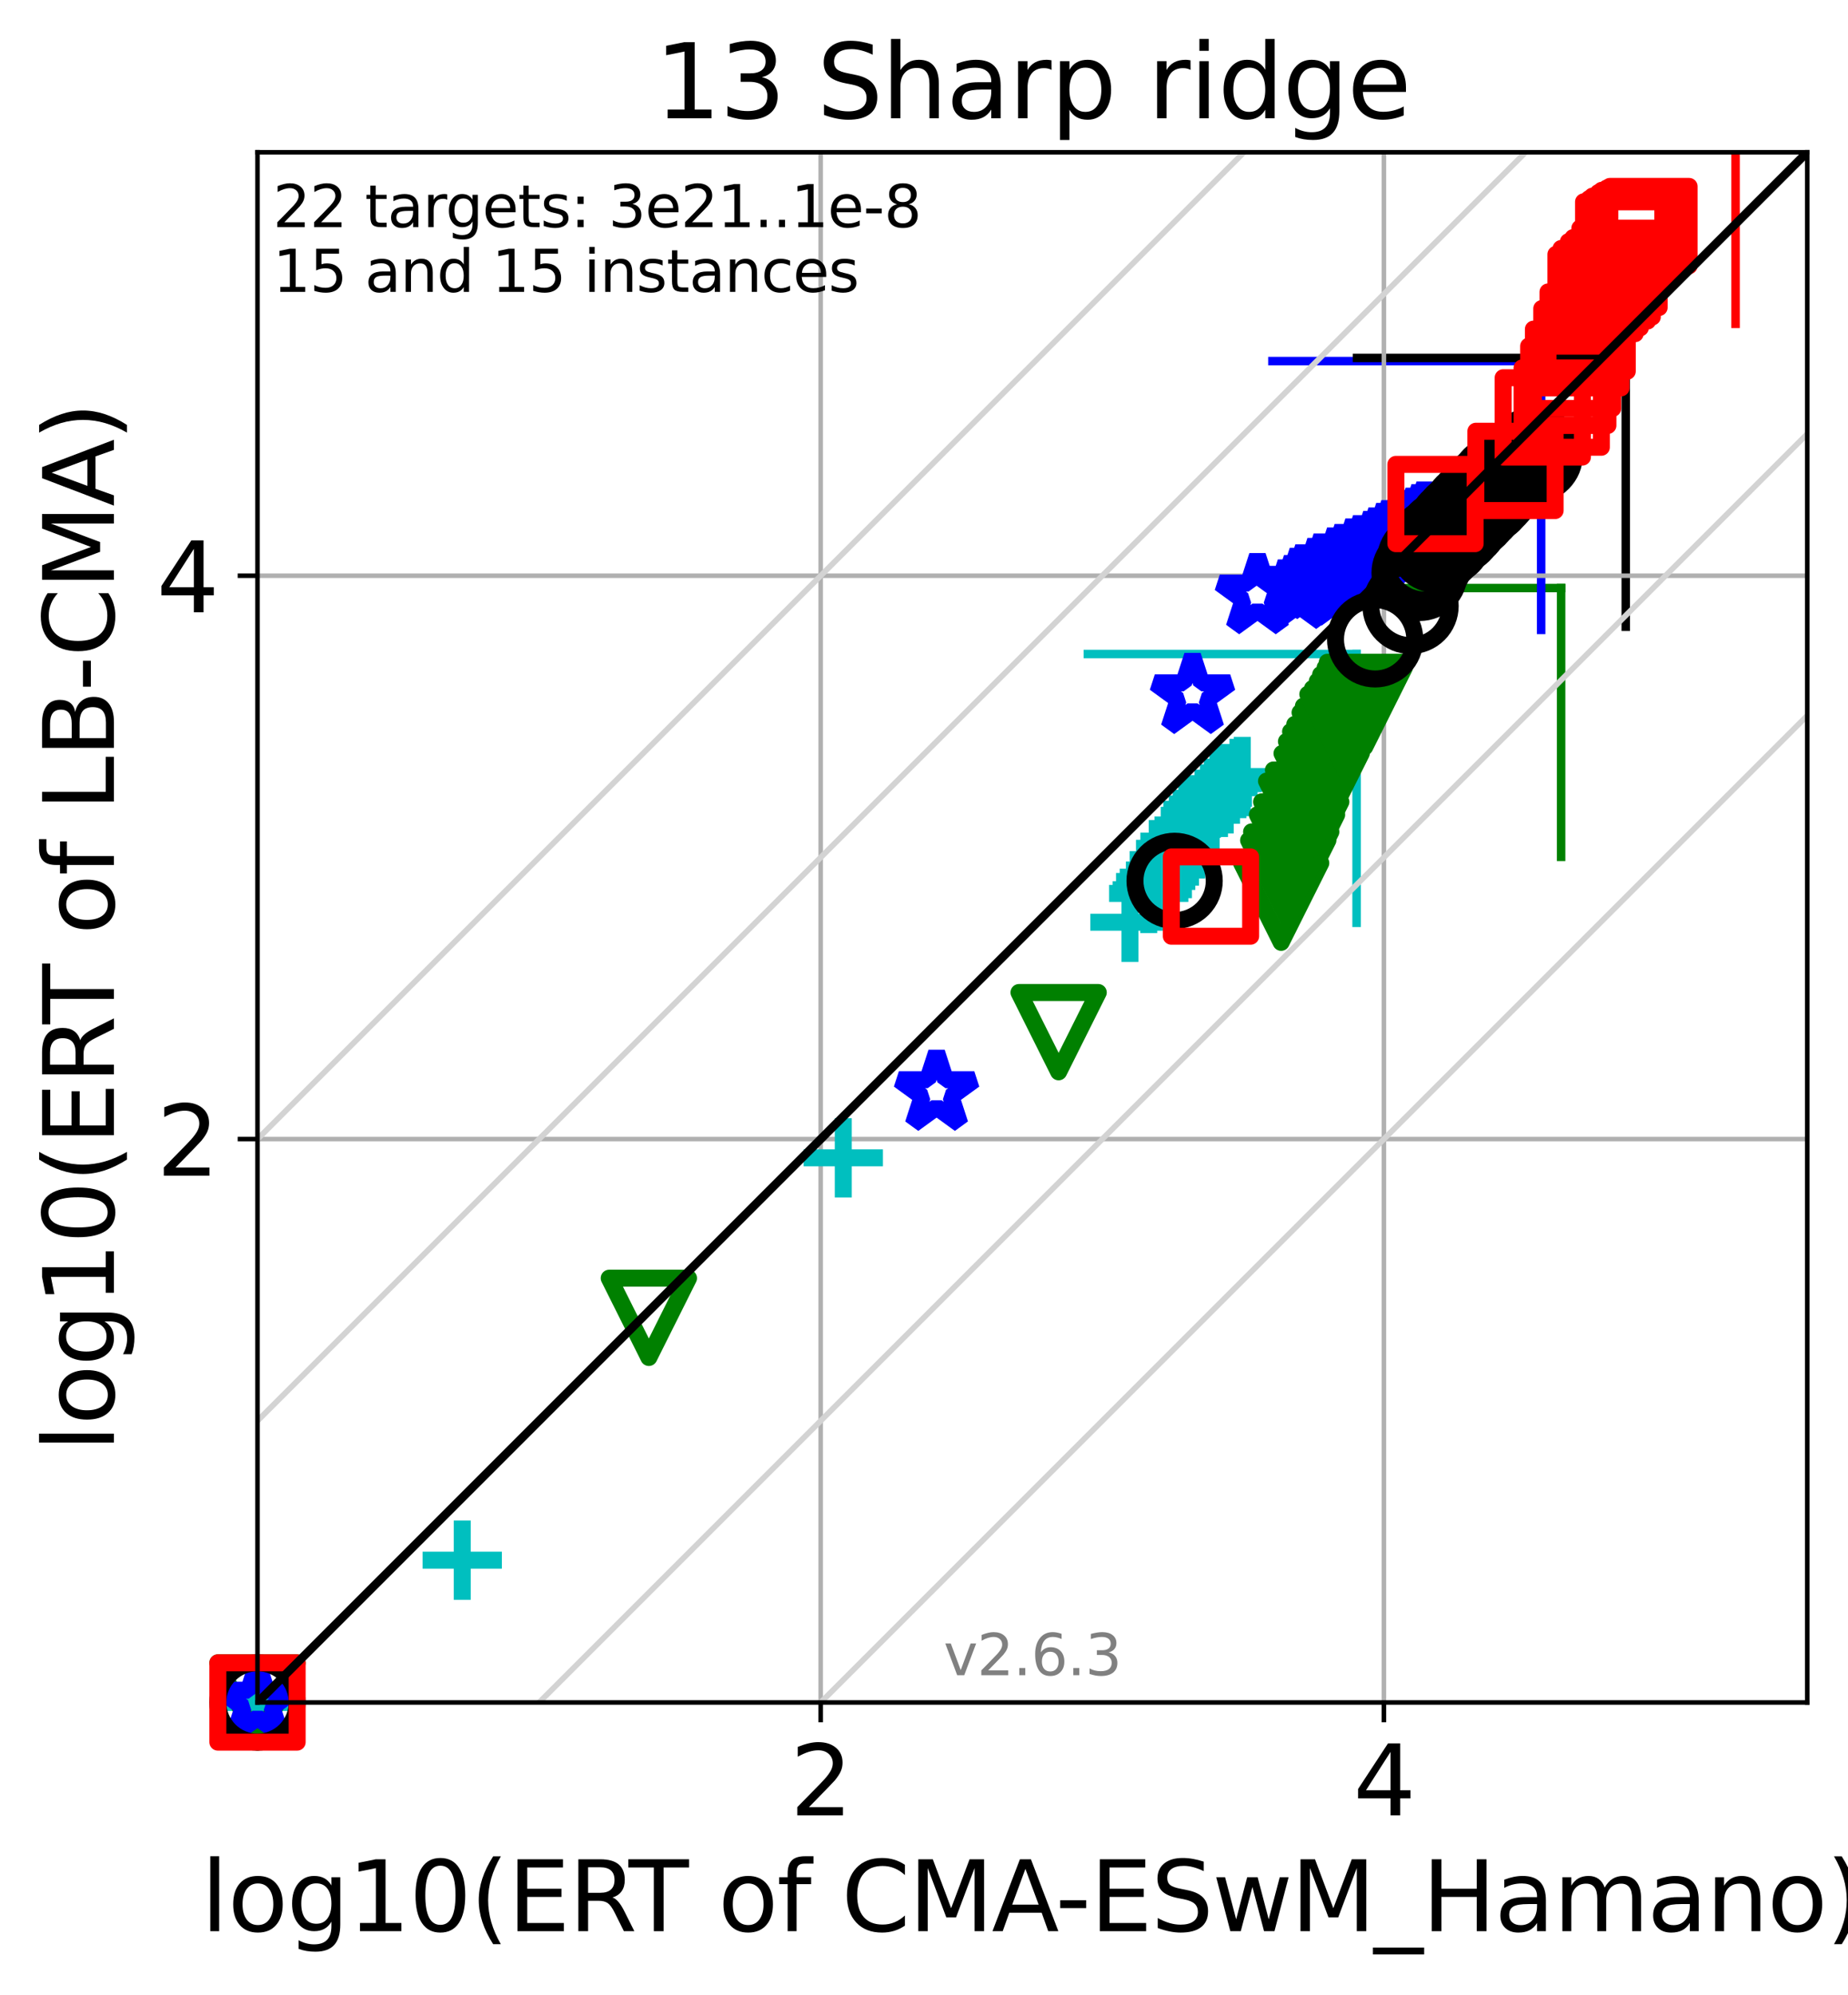 <?xml version="1.0" encoding="utf-8" standalone="no"?>
<!DOCTYPE svg PUBLIC "-//W3C//DTD SVG 1.1//EN"
  "http://www.w3.org/Graphics/SVG/1.1/DTD/svg11.dtd">
<svg xmlns:xlink="http://www.w3.org/1999/xlink" width="326.309pt" height="352.096pt" viewBox="0 0 326.309 352.096" xmlns="http://www.w3.org/2000/svg" version="1.1">
 <defs>
  <style type="text/css">*{stroke-linejoin: round; stroke-linecap: butt}</style>
 </defs>
 <g id="figure_1">
  <g id="patch_1">
   <path d="M 0 352.096 
L 326.309 352.096 
L 326.309 0 
L 0 0 
z
" style="fill: #ffffff"/>
  </g>
  <g id="axes_1">
   <g id="patch_2">
    <path d="M 45.469 300.517 
L 319.109 300.517 
L 319.109 26.877 
L 45.469 26.877 
z
" style="fill: #ffffff"/>
   </g>
   <g id="line2d_1">
    <path d="M 239.539 162.896 
L 239.539 115.448 
" clip-path="url(#pb378022846)" style="fill: none; stroke: #00bfbf; stroke-width: 1.5; stroke-linecap: square"/>
   </g>
   <g id="line2d_2">
    <path d="M 192.09 115.448 
L 239.539 115.448 
" clip-path="url(#pb378022846)" style="fill: none; stroke: #00bfbf; stroke-width: 1.5; stroke-linecap: square"/>
   </g>
   <g id="line2d_3">
    <path d="M 275.652 151.251 
L 275.652 103.803 
" clip-path="url(#pb378022846)" style="fill: none; stroke: #008000; stroke-width: 1.5; stroke-linecap: square"/>
   </g>
   <g id="line2d_4">
    <path d="M 228.204 103.803 
L 275.652 103.803 
" clip-path="url(#pb378022846)" style="fill: none; stroke: #008000; stroke-width: 1.5; stroke-linecap: square"/>
   </g>
   <g id="line2d_5">
    <path d="M 272.126 111.186 
L 272.126 63.738 
" clip-path="url(#pb378022846)" style="fill: none; stroke: #0000ff; stroke-width: 1.5; stroke-linecap: square"/>
   </g>
   <g id="line2d_6">
    <path d="M 224.678 63.738 
L 272.126 63.738 
" clip-path="url(#pb378022846)" style="fill: none; stroke: #0000ff; stroke-width: 1.5; stroke-linecap: square"/>
   </g>
   <g id="line2d_7">
    <path d="M 287.067 110.63 
L 287.067 63.182 
" clip-path="url(#pb378022846)" style="fill: none; stroke: #000000; stroke-width: 1.5; stroke-linecap: square"/>
   </g>
   <g id="line2d_8">
    <path d="M 239.619 63.182 
L 287.067 63.182 
" clip-path="url(#pb378022846)" style="fill: none; stroke: #000000; stroke-width: 1.5; stroke-linecap: square"/>
   </g>
   <g id="line2d_9">
    <path d="M 306.455 57.157 
L 306.455 9.709 
" clip-path="url(#pb378022846)" style="fill: none; stroke: #ff0000; stroke-width: 1.5; stroke-linecap: square"/>
   </g>
   <g id="line2d_10">
    <path d="M 259.007 9.709 
L 306.455 9.709 
" clip-path="url(#pb378022846)" style="fill: none; stroke: #ff0000; stroke-width: 1.5; stroke-linecap: square"/>
   </g>
   <g id="matplotlib.axis_1">
    <g id="xtick_1">
     <g id="line2d_11">
      <path d="M 144.916 300.517 
L 144.916 26.877 
" clip-path="url(#pb378022846)" style="fill: none; stroke: #b0b0b0; stroke-width: 0.8; stroke-linecap: square"/>
     </g>
     <g id="line2d_12">
      <defs>
       <path id="mfd3e21d350" d="M 0 0 
L 0 3.5 
" style="stroke: #000000; stroke-width: 0.8"/>
      </defs>
      <g>
       <use xlink:href="#mfd3e21d350" x="144.916" y="300.517" style="stroke: #000000; stroke-width: 0.8"/>
      </g>
     </g>
     <g id="text_1">
      <!-- 2 -->
      <g transform="translate(139.508 320.435) scale(0.17 -0.17)">
       <defs>
        <path id="DejaVuSans-32" d="M 1228 531 
L 3431 531 
L 3431 0 
L 469 0 
L 469 531 
Q 828 903 1448 1529 
Q 2069 2156 2228 2338 
Q 2531 2678 2651 2914 
Q 2772 3150 2772 3378 
Q 2772 3750 2511 3984 
Q 2250 4219 1831 4219 
Q 1534 4219 1204 4116 
Q 875 4013 500 3803 
L 500 4441 
Q 881 4594 1212 4672 
Q 1544 4750 1819 4750 
Q 2544 4750 2975 4387 
Q 3406 4025 3406 3419 
Q 3406 3131 3298 2873 
Q 3191 2616 2906 2266 
Q 2828 2175 2409 1742 
Q 1991 1309 1228 531 
z
" transform="scale(0.016)"/>
       </defs>
       <use xlink:href="#DejaVuSans-32"/>
      </g>
     </g>
    </g>
    <g id="xtick_2">
     <g id="line2d_13">
      <path d="M 244.363 300.517 
L 244.363 26.877 
" clip-path="url(#pb378022846)" style="fill: none; stroke: #b0b0b0; stroke-width: 0.8; stroke-linecap: square"/>
     </g>
     <g id="line2d_14">
      <g>
       <use xlink:href="#mfd3e21d350" x="244.363" y="300.517" style="stroke: #000000; stroke-width: 0.8"/>
      </g>
     </g>
     <g id="text_2">
      <!-- 4 -->
      <g transform="translate(238.954 320.435) scale(0.17 -0.17)">
       <defs>
        <path id="DejaVuSans-34" d="M 2419 4116 
L 825 1625 
L 2419 1625 
L 2419 4116 
z
M 2253 4666 
L 3047 4666 
L 3047 1625 
L 3713 1625 
L 3713 1100 
L 3047 1100 
L 3047 0 
L 2419 0 
L 2419 1100 
L 313 1100 
L 313 1709 
L 2253 4666 
z
" transform="scale(0.016)"/>
       </defs>
       <use xlink:href="#DejaVuSans-34"/>
      </g>
     </g>
    </g>
    <g id="text_3">
     <!-- log10(ERT of CMA-ESwM_Hamano) -->
     <g transform="translate(35.494 340.887) scale(0.17 -0.17)">
      <defs>
       <path id="DejaVuSans-6c" d="M 603 4863 
L 1178 4863 
L 1178 0 
L 603 0 
L 603 4863 
z
" transform="scale(0.016)"/>
       <path id="DejaVuSans-6f" d="M 1959 3097 
Q 1497 3097 1228 2736 
Q 959 2375 959 1747 
Q 959 1119 1226 758 
Q 1494 397 1959 397 
Q 2419 397 2687 759 
Q 2956 1122 2956 1747 
Q 2956 2369 2687 2733 
Q 2419 3097 1959 3097 
z
M 1959 3584 
Q 2709 3584 3137 3096 
Q 3566 2609 3566 1747 
Q 3566 888 3137 398 
Q 2709 -91 1959 -91 
Q 1206 -91 779 398 
Q 353 888 353 1747 
Q 353 2609 779 3096 
Q 1206 3584 1959 3584 
z
" transform="scale(0.016)"/>
       <path id="DejaVuSans-67" d="M 2906 1791 
Q 2906 2416 2648 2759 
Q 2391 3103 1925 3103 
Q 1463 3103 1205 2759 
Q 947 2416 947 1791 
Q 947 1169 1205 825 
Q 1463 481 1925 481 
Q 2391 481 2648 825 
Q 2906 1169 2906 1791 
z
M 3481 434 
Q 3481 -459 3084 -895 
Q 2688 -1331 1869 -1331 
Q 1566 -1331 1297 -1286 
Q 1028 -1241 775 -1147 
L 775 -588 
Q 1028 -725 1275 -790 
Q 1522 -856 1778 -856 
Q 2344 -856 2625 -561 
Q 2906 -266 2906 331 
L 2906 616 
Q 2728 306 2450 153 
Q 2172 0 1784 0 
Q 1141 0 747 490 
Q 353 981 353 1791 
Q 353 2603 747 3093 
Q 1141 3584 1784 3584 
Q 2172 3584 2450 3431 
Q 2728 3278 2906 2969 
L 2906 3500 
L 3481 3500 
L 3481 434 
z
" transform="scale(0.016)"/>
       <path id="DejaVuSans-31" d="M 794 531 
L 1825 531 
L 1825 4091 
L 703 3866 
L 703 4441 
L 1819 4666 
L 2450 4666 
L 2450 531 
L 3481 531 
L 3481 0 
L 794 0 
L 794 531 
z
" transform="scale(0.016)"/>
       <path id="DejaVuSans-30" d="M 2034 4250 
Q 1547 4250 1301 3770 
Q 1056 3291 1056 2328 
Q 1056 1369 1301 889 
Q 1547 409 2034 409 
Q 2525 409 2770 889 
Q 3016 1369 3016 2328 
Q 3016 3291 2770 3770 
Q 2525 4250 2034 4250 
z
M 2034 4750 
Q 2819 4750 3233 4129 
Q 3647 3509 3647 2328 
Q 3647 1150 3233 529 
Q 2819 -91 2034 -91 
Q 1250 -91 836 529 
Q 422 1150 422 2328 
Q 422 3509 836 4129 
Q 1250 4750 2034 4750 
z
" transform="scale(0.016)"/>
       <path id="DejaVuSans-28" d="M 1984 4856 
Q 1566 4138 1362 3434 
Q 1159 2731 1159 2009 
Q 1159 1288 1364 580 
Q 1569 -128 1984 -844 
L 1484 -844 
Q 1016 -109 783 600 
Q 550 1309 550 2009 
Q 550 2706 781 3412 
Q 1013 4119 1484 4856 
L 1984 4856 
z
" transform="scale(0.016)"/>
       <path id="DejaVuSans-45" d="M 628 4666 
L 3578 4666 
L 3578 4134 
L 1259 4134 
L 1259 2753 
L 3481 2753 
L 3481 2222 
L 1259 2222 
L 1259 531 
L 3634 531 
L 3634 0 
L 628 0 
L 628 4666 
z
" transform="scale(0.016)"/>
       <path id="DejaVuSans-52" d="M 2841 2188 
Q 3044 2119 3236 1894 
Q 3428 1669 3622 1275 
L 4263 0 
L 3584 0 
L 2988 1197 
Q 2756 1666 2539 1819 
Q 2322 1972 1947 1972 
L 1259 1972 
L 1259 0 
L 628 0 
L 628 4666 
L 2053 4666 
Q 2853 4666 3247 4331 
Q 3641 3997 3641 3322 
Q 3641 2881 3436 2590 
Q 3231 2300 2841 2188 
z
M 1259 4147 
L 1259 2491 
L 2053 2491 
Q 2509 2491 2742 2702 
Q 2975 2913 2975 3322 
Q 2975 3731 2742 3939 
Q 2509 4147 2053 4147 
L 1259 4147 
z
" transform="scale(0.016)"/>
       <path id="DejaVuSans-54" d="M -19 4666 
L 3928 4666 
L 3928 4134 
L 2272 4134 
L 2272 0 
L 1638 0 
L 1638 4134 
L -19 4134 
L -19 4666 
z
" transform="scale(0.016)"/>
       <path id="DejaVuSans-20" transform="scale(0.016)"/>
       <path id="DejaVuSans-66" d="M 2375 4863 
L 2375 4384 
L 1825 4384 
Q 1516 4384 1395 4259 
Q 1275 4134 1275 3809 
L 1275 3500 
L 2222 3500 
L 2222 3053 
L 1275 3053 
L 1275 0 
L 697 0 
L 697 3053 
L 147 3053 
L 147 3500 
L 697 3500 
L 697 3744 
Q 697 4328 969 4595 
Q 1241 4863 1831 4863 
L 2375 4863 
z
" transform="scale(0.016)"/>
       <path id="DejaVuSans-43" d="M 4122 4306 
L 4122 3641 
Q 3803 3938 3442 4084 
Q 3081 4231 2675 4231 
Q 1875 4231 1450 3742 
Q 1025 3253 1025 2328 
Q 1025 1406 1450 917 
Q 1875 428 2675 428 
Q 3081 428 3442 575 
Q 3803 722 4122 1019 
L 4122 359 
Q 3791 134 3420 21 
Q 3050 -91 2638 -91 
Q 1578 -91 968 557 
Q 359 1206 359 2328 
Q 359 3453 968 4101 
Q 1578 4750 2638 4750 
Q 3056 4750 3426 4639 
Q 3797 4528 4122 4306 
z
" transform="scale(0.016)"/>
       <path id="DejaVuSans-4d" d="M 628 4666 
L 1569 4666 
L 2759 1491 
L 3956 4666 
L 4897 4666 
L 4897 0 
L 4281 0 
L 4281 4097 
L 3078 897 
L 2444 897 
L 1241 4097 
L 1241 0 
L 628 0 
L 628 4666 
z
" transform="scale(0.016)"/>
       <path id="DejaVuSans-41" d="M 2188 4044 
L 1331 1722 
L 3047 1722 
L 2188 4044 
z
M 1831 4666 
L 2547 4666 
L 4325 0 
L 3669 0 
L 3244 1197 
L 1141 1197 
L 716 0 
L 50 0 
L 1831 4666 
z
" transform="scale(0.016)"/>
       <path id="DejaVuSans-2d" d="M 313 2009 
L 1997 2009 
L 1997 1497 
L 313 1497 
L 313 2009 
z
" transform="scale(0.016)"/>
       <path id="DejaVuSans-53" d="M 3425 4513 
L 3425 3897 
Q 3066 4069 2747 4153 
Q 2428 4238 2131 4238 
Q 1616 4238 1336 4038 
Q 1056 3838 1056 3469 
Q 1056 3159 1242 3001 
Q 1428 2844 1947 2747 
L 2328 2669 
Q 3034 2534 3370 2195 
Q 3706 1856 3706 1288 
Q 3706 609 3251 259 
Q 2797 -91 1919 -91 
Q 1588 -91 1214 -16 
Q 841 59 441 206 
L 441 856 
Q 825 641 1194 531 
Q 1563 422 1919 422 
Q 2459 422 2753 634 
Q 3047 847 3047 1241 
Q 3047 1584 2836 1778 
Q 2625 1972 2144 2069 
L 1759 2144 
Q 1053 2284 737 2584 
Q 422 2884 422 3419 
Q 422 4038 858 4394 
Q 1294 4750 2059 4750 
Q 2388 4750 2728 4690 
Q 3069 4631 3425 4513 
z
" transform="scale(0.016)"/>
       <path id="DejaVuSans-77" d="M 269 3500 
L 844 3500 
L 1563 769 
L 2278 3500 
L 2956 3500 
L 3675 769 
L 4391 3500 
L 4966 3500 
L 4050 0 
L 3372 0 
L 2619 2869 
L 1863 0 
L 1184 0 
L 269 3500 
z
" transform="scale(0.016)"/>
       <path id="DejaVuSans-5f" d="M 3263 -1063 
L 3263 -1509 
L -63 -1509 
L -63 -1063 
L 3263 -1063 
z
" transform="scale(0.016)"/>
       <path id="DejaVuSans-48" d="M 628 4666 
L 1259 4666 
L 1259 2753 
L 3553 2753 
L 3553 4666 
L 4184 4666 
L 4184 0 
L 3553 0 
L 3553 2222 
L 1259 2222 
L 1259 0 
L 628 0 
L 628 4666 
z
" transform="scale(0.016)"/>
       <path id="DejaVuSans-61" d="M 2194 1759 
Q 1497 1759 1228 1600 
Q 959 1441 959 1056 
Q 959 750 1161 570 
Q 1363 391 1709 391 
Q 2188 391 2477 730 
Q 2766 1069 2766 1631 
L 2766 1759 
L 2194 1759 
z
M 3341 1997 
L 3341 0 
L 2766 0 
L 2766 531 
Q 2569 213 2275 61 
Q 1981 -91 1556 -91 
Q 1019 -91 701 211 
Q 384 513 384 1019 
Q 384 1609 779 1909 
Q 1175 2209 1959 2209 
L 2766 2209 
L 2766 2266 
Q 2766 2663 2505 2880 
Q 2244 3097 1772 3097 
Q 1472 3097 1187 3025 
Q 903 2953 641 2809 
L 641 3341 
Q 956 3463 1253 3523 
Q 1550 3584 1831 3584 
Q 2591 3584 2966 3190 
Q 3341 2797 3341 1997 
z
" transform="scale(0.016)"/>
       <path id="DejaVuSans-6d" d="M 3328 2828 
Q 3544 3216 3844 3400 
Q 4144 3584 4550 3584 
Q 5097 3584 5394 3201 
Q 5691 2819 5691 2113 
L 5691 0 
L 5113 0 
L 5113 2094 
Q 5113 2597 4934 2840 
Q 4756 3084 4391 3084 
Q 3944 3084 3684 2787 
Q 3425 2491 3425 1978 
L 3425 0 
L 2847 0 
L 2847 2094 
Q 2847 2600 2669 2842 
Q 2491 3084 2119 3084 
Q 1678 3084 1418 2786 
Q 1159 2488 1159 1978 
L 1159 0 
L 581 0 
L 581 3500 
L 1159 3500 
L 1159 2956 
Q 1356 3278 1631 3431 
Q 1906 3584 2284 3584 
Q 2666 3584 2933 3390 
Q 3200 3197 3328 2828 
z
" transform="scale(0.016)"/>
       <path id="DejaVuSans-6e" d="M 3513 2113 
L 3513 0 
L 2938 0 
L 2938 2094 
Q 2938 2591 2744 2837 
Q 2550 3084 2163 3084 
Q 1697 3084 1428 2787 
Q 1159 2491 1159 1978 
L 1159 0 
L 581 0 
L 581 3500 
L 1159 3500 
L 1159 2956 
Q 1366 3272 1645 3428 
Q 1925 3584 2291 3584 
Q 2894 3584 3203 3211 
Q 3513 2838 3513 2113 
z
" transform="scale(0.016)"/>
       <path id="DejaVuSans-29" d="M 513 4856 
L 1013 4856 
Q 1481 4119 1714 3412 
Q 1947 2706 1947 2009 
Q 1947 1309 1714 600 
Q 1481 -109 1013 -844 
L 513 -844 
Q 928 -128 1133 580 
Q 1338 1288 1338 2009 
Q 1338 2731 1133 3434 
Q 928 4138 513 4856 
z
" transform="scale(0.016)"/>
      </defs>
      <use xlink:href="#DejaVuSans-6c"/>
      <use xlink:href="#DejaVuSans-6f" x="27.783"/>
      <use xlink:href="#DejaVuSans-67" x="88.965"/>
      <use xlink:href="#DejaVuSans-31" x="152.441"/>
      <use xlink:href="#DejaVuSans-30" x="216.064"/>
      <use xlink:href="#DejaVuSans-28" x="279.688"/>
      <use xlink:href="#DejaVuSans-45" x="318.701"/>
      <use xlink:href="#DejaVuSans-52" x="381.885"/>
      <use xlink:href="#DejaVuSans-54" x="444.117"/>
      <use xlink:href="#DejaVuSans-20" x="505.201"/>
      <use xlink:href="#DejaVuSans-6f" x="536.988"/>
      <use xlink:href="#DejaVuSans-66" x="598.17"/>
      <use xlink:href="#DejaVuSans-20" x="633.375"/>
      <use xlink:href="#DejaVuSans-43" x="665.162"/>
      <use xlink:href="#DejaVuSans-4d" x="734.986"/>
      <use xlink:href="#DejaVuSans-41" x="821.266"/>
      <use xlink:href="#DejaVuSans-2d" x="887.424"/>
      <use xlink:href="#DejaVuSans-45" x="923.508"/>
      <use xlink:href="#DejaVuSans-53" x="986.691"/>
      <use xlink:href="#DejaVuSans-77" x="1050.168"/>
      <use xlink:href="#DejaVuSans-4d" x="1131.955"/>
      <use xlink:href="#DejaVuSans-5f" x="1218.234"/>
      <use xlink:href="#DejaVuSans-48" x="1268.234"/>
      <use xlink:href="#DejaVuSans-61" x="1343.43"/>
      <use xlink:href="#DejaVuSans-6d" x="1404.709"/>
      <use xlink:href="#DejaVuSans-61" x="1502.121"/>
      <use xlink:href="#DejaVuSans-6e" x="1563.4"/>
      <use xlink:href="#DejaVuSans-6f" x="1626.779"/>
      <use xlink:href="#DejaVuSans-29" x="1687.961"/>
     </g>
    </g>
   </g>
   <g id="matplotlib.axis_2">
    <g id="ytick_1">
     <g id="line2d_15">
      <path d="M 45.469 201.07 
L 319.109 201.07 
" clip-path="url(#pb378022846)" style="fill: none; stroke: #b0b0b0; stroke-width: 0.8; stroke-linecap: square"/>
     </g>
     <g id="line2d_16">
      <defs>
       <path id="m22fbfc557f" d="M 0 0 
L -3.5 0 
" style="stroke: #000000; stroke-width: 0.8"/>
      </defs>
      <g>
       <use xlink:href="#m22fbfc557f" x="45.469" y="201.07" style="stroke: #000000; stroke-width: 0.8"/>
      </g>
     </g>
     <g id="text_4">
      <!-- 2 -->
      <g transform="translate(27.653 207.529) scale(0.17 -0.17)">
       <use xlink:href="#DejaVuSans-32"/>
      </g>
     </g>
    </g>
    <g id="ytick_2">
     <g id="line2d_17">
      <path d="M 45.469 101.624 
L 319.109 101.624 
" clip-path="url(#pb378022846)" style="fill: none; stroke: #b0b0b0; stroke-width: 0.8; stroke-linecap: square"/>
     </g>
     <g id="line2d_18">
      <g>
       <use xlink:href="#m22fbfc557f" x="45.469" y="101.624" style="stroke: #000000; stroke-width: 0.8"/>
      </g>
     </g>
     <g id="text_5">
      <!-- 4 -->
      <g transform="translate(27.653 108.082) scale(0.17 -0.17)">
       <use xlink:href="#DejaVuSans-34"/>
      </g>
     </g>
    </g>
    <g id="text_6">
     <!-- log10(ERT of LB-CMA) -->
     <g transform="translate(20.117 256.271) rotate(-90) scale(0.17 -0.17)">
      <defs>
       <path id="DejaVuSans-4c" d="M 628 4666 
L 1259 4666 
L 1259 531 
L 3531 531 
L 3531 0 
L 628 0 
L 628 4666 
z
" transform="scale(0.016)"/>
       <path id="DejaVuSans-42" d="M 1259 2228 
L 1259 519 
L 2272 519 
Q 2781 519 3026 730 
Q 3272 941 3272 1375 
Q 3272 1813 3026 2020 
Q 2781 2228 2272 2228 
L 1259 2228 
z
M 1259 4147 
L 1259 2741 
L 2194 2741 
Q 2656 2741 2882 2914 
Q 3109 3088 3109 3444 
Q 3109 3797 2882 3972 
Q 2656 4147 2194 4147 
L 1259 4147 
z
M 628 4666 
L 2241 4666 
Q 2963 4666 3353 4366 
Q 3744 4066 3744 3513 
Q 3744 3084 3544 2831 
Q 3344 2578 2956 2516 
Q 3422 2416 3680 2098 
Q 3938 1781 3938 1306 
Q 3938 681 3513 340 
Q 3088 0 2303 0 
L 628 0 
L 628 4666 
z
" transform="scale(0.016)"/>
      </defs>
      <use xlink:href="#DejaVuSans-6c"/>
      <use xlink:href="#DejaVuSans-6f" x="27.783"/>
      <use xlink:href="#DejaVuSans-67" x="88.965"/>
      <use xlink:href="#DejaVuSans-31" x="152.441"/>
      <use xlink:href="#DejaVuSans-30" x="216.064"/>
      <use xlink:href="#DejaVuSans-28" x="279.688"/>
      <use xlink:href="#DejaVuSans-45" x="318.701"/>
      <use xlink:href="#DejaVuSans-52" x="381.885"/>
      <use xlink:href="#DejaVuSans-54" x="444.117"/>
      <use xlink:href="#DejaVuSans-20" x="505.201"/>
      <use xlink:href="#DejaVuSans-6f" x="536.988"/>
      <use xlink:href="#DejaVuSans-66" x="598.17"/>
      <use xlink:href="#DejaVuSans-20" x="633.375"/>
      <use xlink:href="#DejaVuSans-4c" x="665.162"/>
      <use xlink:href="#DejaVuSans-42" x="720.875"/>
      <use xlink:href="#DejaVuSans-2d" x="789.479"/>
      <use xlink:href="#DejaVuSans-43" x="825.562"/>
      <use xlink:href="#DejaVuSans-4d" x="895.387"/>
      <use xlink:href="#DejaVuSans-41" x="981.666"/>
      <use xlink:href="#DejaVuSans-29" x="1050.074"/>
     </g>
    </g>
   </g>
   <g id="line2d_19">
    <defs>
     <path id="m57315b48b6" d="M -7 0 
L 7 0 
M 0 7 
L 0 -7 
" style="stroke: #00bfbf; stroke-width: 3"/>
    </defs>
    <g>
     <use xlink:href="#m57315b48b6" x="45.469" y="300.517" style="fill-opacity: 0; stroke: #00bfbf; stroke-width: 3"/>
     <use xlink:href="#m57315b48b6" x="81.618" y="275.399" style="fill-opacity: 0; stroke: #00bfbf; stroke-width: 3"/>
     <use xlink:href="#m57315b48b6" x="148.901" y="204.378" style="fill-opacity: 0; stroke: #00bfbf; stroke-width: 3"/>
     <use xlink:href="#m57315b48b6" x="199.526" y="162.79" style="fill-opacity: 0; stroke: #00bfbf; stroke-width: 3"/>
     <use xlink:href="#m57315b48b6" x="202.837" y="157.704" style="fill-opacity: 0; stroke: #00bfbf; stroke-width: 3"/>
     <use xlink:href="#m57315b48b6" x="203.466" y="157.047" style="fill-opacity: 0; stroke: #00bfbf; stroke-width: 3"/>
     <use xlink:href="#m57315b48b6" x="204.061" y="155.594" style="fill-opacity: 0; stroke: #00bfbf; stroke-width: 3"/>
     <use xlink:href="#m57315b48b6" x="204.71" y="154.829" style="fill-opacity: 0; stroke: #00bfbf; stroke-width: 3"/>
     <use xlink:href="#m57315b48b6" x="205.806" y="153.576" style="fill-opacity: 0; stroke: #00bfbf; stroke-width: 3"/>
     <use xlink:href="#m57315b48b6" x="206.467" y="151.732" style="fill-opacity: 0; stroke: #00bfbf; stroke-width: 3"/>
     <use xlink:href="#m57315b48b6" x="207.585" y="149.744" style="fill-opacity: 0; stroke: #00bfbf; stroke-width: 3"/>
     <use xlink:href="#m57315b48b6" x="208.357" y="148.482" style="fill-opacity: 0; stroke: #00bfbf; stroke-width: 3"/>
     <use xlink:href="#m57315b48b6" x="209.835" y="146.248" style="fill-opacity: 0; stroke: #00bfbf; stroke-width: 3"/>
     <use xlink:href="#m57315b48b6" x="210.849" y="145.626" style="fill-opacity: 0; stroke: #00bfbf; stroke-width: 3"/>
     <use xlink:href="#m57315b48b6" x="211.957" y="143.915" style="fill-opacity: 0; stroke: #00bfbf; stroke-width: 3"/>
     <use xlink:href="#m57315b48b6" x="212.414" y="142.847" style="fill-opacity: 0; stroke: #00bfbf; stroke-width: 3"/>
     <use xlink:href="#m57315b48b6" x="213.378" y="141.917" style="fill-opacity: 0; stroke: #00bfbf; stroke-width: 3"/>
     <use xlink:href="#m57315b48b6" x="214.064" y="140.906" style="fill-opacity: 0; stroke: #00bfbf; stroke-width: 3"/>
     <use xlink:href="#m57315b48b6" x="215.052" y="139.043" style="fill-opacity: 0; stroke: #00bfbf; stroke-width: 3"/>
     <use xlink:href="#m57315b48b6" x="215.814" y="138.336" style="fill-opacity: 0; stroke: #00bfbf; stroke-width: 3"/>
     <use xlink:href="#m57315b48b6" x="218.592" y="137.418" style="fill-opacity: 0; stroke: #00bfbf; stroke-width: 3"/>
     <use xlink:href="#m57315b48b6" x="219.358" y="137.067" style="fill-opacity: 0; stroke: #00bfbf; stroke-width: 3"/>
    </g>
   </g>
   <g id="line2d_20">
    <defs>
     <path id="mbb8b1853a5" d="M -0 7 
L 7 -7 
L -7 -7 
z
" style="stroke: #008000; stroke-width: 3; stroke-linejoin: miter"/>
    </defs>
    <g>
     <use xlink:href="#mbb8b1853a5" x="45.469" y="300.517" style="fill-opacity: 0; stroke: #008000; stroke-width: 3; stroke-linejoin: miter"/>
     <use xlink:href="#mbb8b1853a5" x="114.572" y="232.62" style="fill-opacity: 0; stroke: #008000; stroke-width: 3; stroke-linejoin: miter"/>
     <use xlink:href="#mbb8b1853a5" x="186.927" y="182.195" style="fill-opacity: 0; stroke: #008000; stroke-width: 3; stroke-linejoin: miter"/>
     <use xlink:href="#mbb8b1853a5" x="226.218" y="159.343" style="fill-opacity: 0; stroke: #008000; stroke-width: 3; stroke-linejoin: miter"/>
     <use xlink:href="#mbb8b1853a5" x="227.47" y="155.334" style="fill-opacity: 0; stroke: #008000; stroke-width: 3; stroke-linejoin: miter"/>
     <use xlink:href="#mbb8b1853a5" x="227.995" y="153.839" style="fill-opacity: 0; stroke: #008000; stroke-width: 3; stroke-linejoin: miter"/>
     <use xlink:href="#mbb8b1853a5" x="229.021" y="150.821" style="fill-opacity: 0; stroke: #008000; stroke-width: 3; stroke-linejoin: miter"/>
     <use xlink:href="#mbb8b1853a5" x="229.763" y="148.542" style="fill-opacity: 0; stroke: #008000; stroke-width: 3; stroke-linejoin: miter"/>
     <use xlink:href="#mbb8b1853a5" x="230.629" y="144.878" style="fill-opacity: 0; stroke: #008000; stroke-width: 3; stroke-linejoin: miter"/>
     <use xlink:href="#mbb8b1853a5" x="231.848" y="142.92" style="fill-opacity: 0; stroke: #008000; stroke-width: 3; stroke-linejoin: miter"/>
     <use xlink:href="#mbb8b1853a5" x="233.365" y="139.997" style="fill-opacity: 0; stroke: #008000; stroke-width: 3; stroke-linejoin: miter"/>
     <use xlink:href="#mbb8b1853a5" x="234.151" y="137.884" style="fill-opacity: 0; stroke: #008000; stroke-width: 3; stroke-linejoin: miter"/>
     <use xlink:href="#mbb8b1853a5" x="234.879" y="136.147" style="fill-opacity: 0; stroke: #008000; stroke-width: 3; stroke-linejoin: miter"/>
     <use xlink:href="#mbb8b1853a5" x="235.618" y="134.866" style="fill-opacity: 0; stroke: #008000; stroke-width: 3; stroke-linejoin: miter"/>
     <use xlink:href="#mbb8b1853a5" x="236.557" y="132.778" style="fill-opacity: 0; stroke: #008000; stroke-width: 3; stroke-linejoin: miter"/>
     <use xlink:href="#mbb8b1853a5" x="237.147" y="131.639" style="fill-opacity: 0; stroke: #008000; stroke-width: 3; stroke-linejoin: miter"/>
     <use xlink:href="#mbb8b1853a5" x="237.925" y="129.549" style="fill-opacity: 0; stroke: #008000; stroke-width: 3; stroke-linejoin: miter"/>
     <use xlink:href="#mbb8b1853a5" x="238.752" y="128.53" style="fill-opacity: 0; stroke: #008000; stroke-width: 3; stroke-linejoin: miter"/>
     <use xlink:href="#mbb8b1853a5" x="239.602" y="127.232" style="fill-opacity: 0; stroke: #008000; stroke-width: 3; stroke-linejoin: miter"/>
     <use xlink:href="#mbb8b1853a5" x="240.194" y="126.066" style="fill-opacity: 0; stroke: #008000; stroke-width: 3; stroke-linejoin: miter"/>
     <use xlink:href="#mbb8b1853a5" x="240.98" y="124.853" style="fill-opacity: 0; stroke: #008000; stroke-width: 3; stroke-linejoin: miter"/>
     <use xlink:href="#mbb8b1853a5" x="241.365" y="123.902" style="fill-opacity: 0; stroke: #008000; stroke-width: 3; stroke-linejoin: miter"/>
    </g>
   </g>
   <g id="line2d_21">
    <defs>
     <path id="m2eb83cdac5" d="M 0 -7 
L -1.572 -2.163 
L -6.657 -2.163 
L -2.543 0.826 
L -4.114 5.663 
L -0 2.674 
L 4.114 5.663 
L 2.543 0.826 
L 6.657 -2.163 
L 1.572 -2.163 
z
" style="stroke: #0000ff; stroke-width: 3; stroke-linejoin: bevel"/>
    </defs>
    <g>
     <use xlink:href="#m2eb83cdac5" x="45.469" y="300.517" style="fill-opacity: 0; stroke: #0000ff; stroke-width: 3; stroke-linejoin: bevel"/>
     <use xlink:href="#m2eb83cdac5" x="165.377" y="192.751" style="fill-opacity: 0; stroke: #0000ff; stroke-width: 3; stroke-linejoin: bevel"/>
     <use xlink:href="#m2eb83cdac5" x="210.568" y="122.704" style="fill-opacity: 0; stroke: #0000ff; stroke-width: 3; stroke-linejoin: bevel"/>
     <use xlink:href="#m2eb83cdac5" x="222.035" y="105.087" style="fill-opacity: 0; stroke: #0000ff; stroke-width: 3; stroke-linejoin: bevel"/>
     <use xlink:href="#m2eb83cdac5" x="229.169" y="104.154" style="fill-opacity: 0; stroke: #0000ff; stroke-width: 3; stroke-linejoin: bevel"/>
     <use xlink:href="#m2eb83cdac5" x="230.151" y="103.545" style="fill-opacity: 0; stroke: #0000ff; stroke-width: 3; stroke-linejoin: bevel"/>
     <use xlink:href="#m2eb83cdac5" x="232.287" y="102.413" style="fill-opacity: 0; stroke: #0000ff; stroke-width: 3; stroke-linejoin: bevel"/>
     <use xlink:href="#m2eb83cdac5" x="233.38" y="101.633" style="fill-opacity: 0; stroke: #0000ff; stroke-width: 3; stroke-linejoin: bevel"/>
     <use xlink:href="#m2eb83cdac5" x="235.757" y="100.572" style="fill-opacity: 0; stroke: #0000ff; stroke-width: 3; stroke-linejoin: bevel"/>
     <use xlink:href="#m2eb83cdac5" x="237.09" y="99.949" style="fill-opacity: 0; stroke: #0000ff; stroke-width: 3; stroke-linejoin: bevel"/>
     <use xlink:href="#m2eb83cdac5" x="238.991" y="98.975" style="fill-opacity: 0; stroke: #0000ff; stroke-width: 3; stroke-linejoin: bevel"/>
     <use xlink:href="#m2eb83cdac5" x="240.341" y="98.399" style="fill-opacity: 0; stroke: #0000ff; stroke-width: 3; stroke-linejoin: bevel"/>
     <use xlink:href="#m2eb83cdac5" x="242.147" y="97.648" style="fill-opacity: 0; stroke: #0000ff; stroke-width: 3; stroke-linejoin: bevel"/>
     <use xlink:href="#m2eb83cdac5" x="243.064" y="97.04" style="fill-opacity: 0; stroke: #0000ff; stroke-width: 3; stroke-linejoin: bevel"/>
     <use xlink:href="#m2eb83cdac5" x="244.431" y="96.236" style="fill-opacity: 0; stroke: #0000ff; stroke-width: 3; stroke-linejoin: bevel"/>
     <use xlink:href="#m2eb83cdac5" x="245.332" y="95.752" style="fill-opacity: 0; stroke: #0000ff; stroke-width: 3; stroke-linejoin: bevel"/>
     <use xlink:href="#m2eb83cdac5" x="246.607" y="95.047" style="fill-opacity: 0; stroke: #0000ff; stroke-width: 3; stroke-linejoin: bevel"/>
     <use xlink:href="#m2eb83cdac5" x="247.552" y="94.593" style="fill-opacity: 0; stroke: #0000ff; stroke-width: 3; stroke-linejoin: bevel"/>
     <use xlink:href="#m2eb83cdac5" x="248.687" y="93.958" style="fill-opacity: 0; stroke: #0000ff; stroke-width: 3; stroke-linejoin: bevel"/>
     <use xlink:href="#m2eb83cdac5" x="249.623" y="93.551" style="fill-opacity: 0; stroke: #0000ff; stroke-width: 3; stroke-linejoin: bevel"/>
     <use xlink:href="#m2eb83cdac5" x="250.655" y="92.922" style="fill-opacity: 0; stroke: #0000ff; stroke-width: 3; stroke-linejoin: bevel"/>
     <use xlink:href="#m2eb83cdac5" x="251.541" y="92.464" style="fill-opacity: 0; stroke: #0000ff; stroke-width: 3; stroke-linejoin: bevel"/>
    </g>
   </g>
   <g id="line2d_22">
    <defs>
     <path id="meae6c6caf3" d="M 0 7 
C 1.856 7 3.637 6.262 4.95 4.95 
C 6.262 3.637 7 1.856 7 0 
C 7 -1.856 6.262 -3.637 4.95 -4.95 
C 3.637 -6.262 1.856 -7 0 -7 
C -1.856 -7 -3.637 -6.262 -4.95 -4.95 
C -6.262 -3.637 -7 -1.856 -7 0 
C -7 1.856 -6.262 3.637 -4.95 4.95 
C -3.637 6.262 -1.856 7 0 7 
z
" style="stroke: #000000; stroke-width: 3"/>
    </defs>
    <g>
     <use xlink:href="#meae6c6caf3" x="45.469" y="300.517" style="fill-opacity: 0; stroke: #000000; stroke-width: 3"/>
     <use xlink:href="#meae6c6caf3" x="207.407" y="155.489" style="fill-opacity: 0; stroke: #000000; stroke-width: 3"/>
     <use xlink:href="#meae6c6caf3" x="242.814" y="112.852" style="fill-opacity: 0; stroke: #000000; stroke-width: 3"/>
     <use xlink:href="#meae6c6caf3" x="249.066" y="106.959" style="fill-opacity: 0; stroke: #000000; stroke-width: 3"/>
     <use xlink:href="#meae6c6caf3" x="250.665" y="101.122" style="fill-opacity: 0; stroke: #000000; stroke-width: 3"/>
     <use xlink:href="#meae6c6caf3" x="251.62" y="98.914" style="fill-opacity: 0; stroke: #000000; stroke-width: 3"/>
     <use xlink:href="#meae6c6caf3" x="253.655" y="96.194" style="fill-opacity: 0; stroke: #000000; stroke-width: 3"/>
     <use xlink:href="#meae6c6caf3" x="255.065" y="94.934" style="fill-opacity: 0; stroke: #000000; stroke-width: 3"/>
     <use xlink:href="#meae6c6caf3" x="256.99" y="93.005" style="fill-opacity: 0; stroke: #000000; stroke-width: 3"/>
     <use xlink:href="#meae6c6caf3" x="258.031" y="91.907" style="fill-opacity: 0; stroke: #000000; stroke-width: 3"/>
     <use xlink:href="#meae6c6caf3" x="259.718" y="90.141" style="fill-opacity: 0; stroke: #000000; stroke-width: 3"/>
     <use xlink:href="#meae6c6caf3" x="260.809" y="88.999" style="fill-opacity: 0; stroke: #000000; stroke-width: 3"/>
     <use xlink:href="#meae6c6caf3" x="262.298" y="87.606" style="fill-opacity: 0; stroke: #000000; stroke-width: 3"/>
     <use xlink:href="#meae6c6caf3" x="263.253" y="86.598" style="fill-opacity: 0; stroke: #000000; stroke-width: 3"/>
     <use xlink:href="#meae6c6caf3" x="264.504" y="85.276" style="fill-opacity: 0; stroke: #000000; stroke-width: 3"/>
     <use xlink:href="#meae6c6caf3" x="265.403" y="84.526" style="fill-opacity: 0; stroke: #000000; stroke-width: 3"/>
     <use xlink:href="#meae6c6caf3" x="266.615" y="83.626" style="fill-opacity: 0; stroke: #000000; stroke-width: 3"/>
     <use xlink:href="#meae6c6caf3" x="267.349" y="83.065" style="fill-opacity: 0; stroke: #000000; stroke-width: 3"/>
     <use xlink:href="#meae6c6caf3" x="268.505" y="82.19" style="fill-opacity: 0; stroke: #000000; stroke-width: 3"/>
     <use xlink:href="#meae6c6caf3" x="269.212" y="81.553" style="fill-opacity: 0; stroke: #000000; stroke-width: 3"/>
     <use xlink:href="#meae6c6caf3" x="270.364" y="80.813" style="fill-opacity: 0; stroke: #000000; stroke-width: 3"/>
     <use xlink:href="#meae6c6caf3" x="271.004" y="80.271" style="fill-opacity: 0; stroke: #000000; stroke-width: 3"/>
    </g>
   </g>
   <g id="line2d_23">
    <defs>
     <path id="m7c442ed2a5" d="M -7 7 
L 7 7 
L 7 -7 
L -7 -7 
z
" style="stroke: #ff0000; stroke-width: 3; stroke-linejoin: miter"/>
    </defs>
    <g>
     <use xlink:href="#m7c442ed2a5" x="45.469" y="300.517" style="fill-opacity: 0; stroke: #ff0000; stroke-width: 3; stroke-linejoin: miter"/>
     <use xlink:href="#m7c442ed2a5" x="213.829" y="158.26" style="fill-opacity: 0; stroke: #ff0000; stroke-width: 3; stroke-linejoin: miter"/>
     <use xlink:href="#m7c442ed2a5" x="253.473" y="88.97" style="fill-opacity: 0; stroke: #ff0000; stroke-width: 3; stroke-linejoin: miter"/>
     <use xlink:href="#m7c442ed2a5" x="267.597" y="83.123" style="fill-opacity: 0; stroke: #ff0000; stroke-width: 3; stroke-linejoin: miter"/>
     <use xlink:href="#m7c442ed2a5" x="272.418" y="73.679" style="fill-opacity: 0; stroke: #ff0000; stroke-width: 3; stroke-linejoin: miter"/>
     <use xlink:href="#m7c442ed2a5" x="275.756" y="71.95" style="fill-opacity: 0; stroke: #ff0000; stroke-width: 3; stroke-linejoin: miter"/>
     <use xlink:href="#m7c442ed2a5" x="276.915" y="68.103" style="fill-opacity: 0; stroke: #ff0000; stroke-width: 3; stroke-linejoin: miter"/>
     <use xlink:href="#m7c442ed2a5" x="277.757" y="65.099" style="fill-opacity: 0; stroke: #ff0000; stroke-width: 3; stroke-linejoin: miter"/>
     <use xlink:href="#m7c442ed2a5" x="279.236" y="61.468" style="fill-opacity: 0; stroke: #ff0000; stroke-width: 3; stroke-linejoin: miter"/>
     <use xlink:href="#m7c442ed2a5" x="280.335" y="58.534" style="fill-opacity: 0; stroke: #ff0000; stroke-width: 3; stroke-linejoin: miter"/>
     <use xlink:href="#m7c442ed2a5" x="281.73" y="51.9" style="fill-opacity: 0; stroke: #ff0000; stroke-width: 3; stroke-linejoin: miter"/>
     <use xlink:href="#m7c442ed2a5" x="282.641" y="50.867" style="fill-opacity: 0; stroke: #ff0000; stroke-width: 3; stroke-linejoin: miter"/>
     <use xlink:href="#m7c442ed2a5" x="283.929" y="49.664" style="fill-opacity: 0; stroke: #ff0000; stroke-width: 3; stroke-linejoin: miter"/>
     <use xlink:href="#m7c442ed2a5" x="284.756" y="48.948" style="fill-opacity: 0; stroke: #ff0000; stroke-width: 3; stroke-linejoin: miter"/>
     <use xlink:href="#m7c442ed2a5" x="285.961" y="47.281" style="fill-opacity: 0; stroke: #ff0000; stroke-width: 3; stroke-linejoin: miter"/>
     <use xlink:href="#m7c442ed2a5" x="286.613" y="42.626" style="fill-opacity: 0; stroke: #ff0000; stroke-width: 3; stroke-linejoin: miter"/>
     <use xlink:href="#m7c442ed2a5" x="287.565" y="42.079" style="fill-opacity: 0; stroke: #ff0000; stroke-width: 3; stroke-linejoin: miter"/>
     <use xlink:href="#m7c442ed2a5" x="288.166" y="41.629" style="fill-opacity: 0; stroke: #ff0000; stroke-width: 3; stroke-linejoin: miter"/>
     <use xlink:href="#m7c442ed2a5" x="289.205" y="41.005" style="fill-opacity: 0; stroke: #ff0000; stroke-width: 3; stroke-linejoin: miter"/>
     <use xlink:href="#m7c442ed2a5" x="289.812" y="40.591" style="fill-opacity: 0; stroke: #ff0000; stroke-width: 3; stroke-linejoin: miter"/>
     <use xlink:href="#m7c442ed2a5" x="290.681" y="40.211" style="fill-opacity: 0; stroke: #ff0000; stroke-width: 3; stroke-linejoin: miter"/>
     <use xlink:href="#m7c442ed2a5" x="291.252" y="39.908" style="fill-opacity: 0; stroke: #ff0000; stroke-width: 3; stroke-linejoin: miter"/>
    </g>
   </g>
   <g id="line2d_24">
    <path d="M 45.469 300.517 
L 319.109 26.877 
" clip-path="url(#pb378022846)" style="fill: none; stroke: #000000; stroke-width: 1.5; stroke-linecap: square"/>
   </g>
   <g id="line2d_25">
    <path d="M 95.192 300.517 
L 327.309 68.401 
" clip-path="url(#pb378022846)" style="fill: none; stroke: #d3d3d3; stroke-linecap: square"/>
   </g>
   <g id="line2d_26">
    <path d="M 144.916 300.517 
L 327.309 118.124 
" clip-path="url(#pb378022846)" style="fill: none; stroke: #d3d3d3; stroke-linecap: square"/>
   </g>
   <g id="line2d_27">
    <path d="M 45.469 250.794 
L 297.263 -1 
" clip-path="url(#pb378022846)" style="fill: none; stroke: #d3d3d3; stroke-linecap: square"/>
   </g>
   <g id="line2d_28">
    <path d="M 45.469 201.07 
L 247.539 -1 
" clip-path="url(#pb378022846)" style="fill: none; stroke: #d3d3d3; stroke-linecap: square"/>
   </g>
   <g id="patch_3">
    <path d="M 45.469 300.517 
L 45.469 26.877 
" style="fill: none; stroke: #000000; stroke-width: 0.8; stroke-linejoin: miter; stroke-linecap: square"/>
   </g>
   <g id="patch_4">
    <path d="M 319.109 300.517 
L 319.109 26.877 
" style="fill: none; stroke: #000000; stroke-width: 0.8; stroke-linejoin: miter; stroke-linecap: square"/>
   </g>
   <g id="patch_5">
    <path d="M 45.469 300.517 
L 319.109 300.517 
" style="fill: none; stroke: #000000; stroke-width: 0.8; stroke-linejoin: miter; stroke-linecap: square"/>
   </g>
   <g id="patch_6">
    <path d="M 45.469 26.877 
L 319.109 26.877 
" style="fill: none; stroke: #000000; stroke-width: 0.8; stroke-linejoin: miter; stroke-linecap: square"/>
   </g>
   <g id="text_7">
    <!-- 22 targets: 3e21..1e-8 -->
    <g transform="translate(48.205 40.1) scale(0.102 -0.102)">
     <defs>
      <path id="DejaVuSans-74" d="M 1172 4494 
L 1172 3500 
L 2356 3500 
L 2356 3053 
L 1172 3053 
L 1172 1153 
Q 1172 725 1289 603 
Q 1406 481 1766 481 
L 2356 481 
L 2356 0 
L 1766 0 
Q 1100 0 847 248 
Q 594 497 594 1153 
L 594 3053 
L 172 3053 
L 172 3500 
L 594 3500 
L 594 4494 
L 1172 4494 
z
" transform="scale(0.016)"/>
      <path id="DejaVuSans-72" d="M 2631 2963 
Q 2534 3019 2420 3045 
Q 2306 3072 2169 3072 
Q 1681 3072 1420 2755 
Q 1159 2438 1159 1844 
L 1159 0 
L 581 0 
L 581 3500 
L 1159 3500 
L 1159 2956 
Q 1341 3275 1631 3429 
Q 1922 3584 2338 3584 
Q 2397 3584 2469 3576 
Q 2541 3569 2628 3553 
L 2631 2963 
z
" transform="scale(0.016)"/>
      <path id="DejaVuSans-65" d="M 3597 1894 
L 3597 1613 
L 953 1613 
Q 991 1019 1311 708 
Q 1631 397 2203 397 
Q 2534 397 2845 478 
Q 3156 559 3463 722 
L 3463 178 
Q 3153 47 2828 -22 
Q 2503 -91 2169 -91 
Q 1331 -91 842 396 
Q 353 884 353 1716 
Q 353 2575 817 3079 
Q 1281 3584 2069 3584 
Q 2775 3584 3186 3129 
Q 3597 2675 3597 1894 
z
M 3022 2063 
Q 3016 2534 2758 2815 
Q 2500 3097 2075 3097 
Q 1594 3097 1305 2825 
Q 1016 2553 972 2059 
L 3022 2063 
z
" transform="scale(0.016)"/>
      <path id="DejaVuSans-73" d="M 2834 3397 
L 2834 2853 
Q 2591 2978 2328 3040 
Q 2066 3103 1784 3103 
Q 1356 3103 1142 2972 
Q 928 2841 928 2578 
Q 928 2378 1081 2264 
Q 1234 2150 1697 2047 
L 1894 2003 
Q 2506 1872 2764 1633 
Q 3022 1394 3022 966 
Q 3022 478 2636 193 
Q 2250 -91 1575 -91 
Q 1294 -91 989 -36 
Q 684 19 347 128 
L 347 722 
Q 666 556 975 473 
Q 1284 391 1588 391 
Q 1994 391 2212 530 
Q 2431 669 2431 922 
Q 2431 1156 2273 1281 
Q 2116 1406 1581 1522 
L 1381 1569 
Q 847 1681 609 1914 
Q 372 2147 372 2553 
Q 372 3047 722 3315 
Q 1072 3584 1716 3584 
Q 2034 3584 2315 3537 
Q 2597 3491 2834 3397 
z
" transform="scale(0.016)"/>
      <path id="DejaVuSans-3a" d="M 750 794 
L 1409 794 
L 1409 0 
L 750 0 
L 750 794 
z
M 750 3309 
L 1409 3309 
L 1409 2516 
L 750 2516 
L 750 3309 
z
" transform="scale(0.016)"/>
      <path id="DejaVuSans-33" d="M 2597 2516 
Q 3050 2419 3304 2112 
Q 3559 1806 3559 1356 
Q 3559 666 3084 287 
Q 2609 -91 1734 -91 
Q 1441 -91 1130 -33 
Q 819 25 488 141 
L 488 750 
Q 750 597 1062 519 
Q 1375 441 1716 441 
Q 2309 441 2620 675 
Q 2931 909 2931 1356 
Q 2931 1769 2642 2001 
Q 2353 2234 1838 2234 
L 1294 2234 
L 1294 2753 
L 1863 2753 
Q 2328 2753 2575 2939 
Q 2822 3125 2822 3475 
Q 2822 3834 2567 4026 
Q 2313 4219 1838 4219 
Q 1578 4219 1281 4162 
Q 984 4106 628 3988 
L 628 4550 
Q 988 4650 1302 4700 
Q 1616 4750 1894 4750 
Q 2613 4750 3031 4423 
Q 3450 4097 3450 3541 
Q 3450 3153 3228 2886 
Q 3006 2619 2597 2516 
z
" transform="scale(0.016)"/>
      <path id="DejaVuSans-2e" d="M 684 794 
L 1344 794 
L 1344 0 
L 684 0 
L 684 794 
z
" transform="scale(0.016)"/>
      <path id="DejaVuSans-38" d="M 2034 2216 
Q 1584 2216 1326 1975 
Q 1069 1734 1069 1313 
Q 1069 891 1326 650 
Q 1584 409 2034 409 
Q 2484 409 2743 651 
Q 3003 894 3003 1313 
Q 3003 1734 2745 1975 
Q 2488 2216 2034 2216 
z
M 1403 2484 
Q 997 2584 770 2862 
Q 544 3141 544 3541 
Q 544 4100 942 4425 
Q 1341 4750 2034 4750 
Q 2731 4750 3128 4425 
Q 3525 4100 3525 3541 
Q 3525 3141 3298 2862 
Q 3072 2584 2669 2484 
Q 3125 2378 3379 2068 
Q 3634 1759 3634 1313 
Q 3634 634 3220 271 
Q 2806 -91 2034 -91 
Q 1263 -91 848 271 
Q 434 634 434 1313 
Q 434 1759 690 2068 
Q 947 2378 1403 2484 
z
M 1172 3481 
Q 1172 3119 1398 2916 
Q 1625 2713 2034 2713 
Q 2441 2713 2670 2916 
Q 2900 3119 2900 3481 
Q 2900 3844 2670 4047 
Q 2441 4250 2034 4250 
Q 1625 4250 1398 4047 
Q 1172 3844 1172 3481 
z
" transform="scale(0.016)"/>
     </defs>
     <use xlink:href="#DejaVuSans-32"/>
     <use xlink:href="#DejaVuSans-32" x="63.623"/>
     <use xlink:href="#DejaVuSans-20" x="127.246"/>
     <use xlink:href="#DejaVuSans-74" x="159.033"/>
     <use xlink:href="#DejaVuSans-61" x="198.242"/>
     <use xlink:href="#DejaVuSans-72" x="259.521"/>
     <use xlink:href="#DejaVuSans-67" x="298.885"/>
     <use xlink:href="#DejaVuSans-65" x="362.361"/>
     <use xlink:href="#DejaVuSans-74" x="423.885"/>
     <use xlink:href="#DejaVuSans-73" x="463.094"/>
     <use xlink:href="#DejaVuSans-3a" x="515.193"/>
     <use xlink:href="#DejaVuSans-20" x="548.885"/>
     <use xlink:href="#DejaVuSans-33" x="580.672"/>
     <use xlink:href="#DejaVuSans-65" x="644.295"/>
     <use xlink:href="#DejaVuSans-32" x="705.818"/>
     <use xlink:href="#DejaVuSans-31" x="769.441"/>
     <use xlink:href="#DejaVuSans-2e" x="833.064"/>
     <use xlink:href="#DejaVuSans-2e" x="864.852"/>
     <use xlink:href="#DejaVuSans-31" x="896.639"/>
     <use xlink:href="#DejaVuSans-65" x="960.262"/>
     <use xlink:href="#DejaVuSans-2d" x="1021.785"/>
     <use xlink:href="#DejaVuSans-38" x="1057.869"/>
    </g>
    <!-- 15 and 15 instances -->
    <g transform="translate(48.205 51.522) scale(0.102 -0.102)">
     <defs>
      <path id="DejaVuSans-35" d="M 691 4666 
L 3169 4666 
L 3169 4134 
L 1269 4134 
L 1269 2991 
Q 1406 3038 1543 3061 
Q 1681 3084 1819 3084 
Q 2600 3084 3056 2656 
Q 3513 2228 3513 1497 
Q 3513 744 3044 326 
Q 2575 -91 1722 -91 
Q 1428 -91 1123 -41 
Q 819 9 494 109 
L 494 744 
Q 775 591 1075 516 
Q 1375 441 1709 441 
Q 2250 441 2565 725 
Q 2881 1009 2881 1497 
Q 2881 1984 2565 2268 
Q 2250 2553 1709 2553 
Q 1456 2553 1204 2497 
Q 953 2441 691 2322 
L 691 4666 
z
" transform="scale(0.016)"/>
      <path id="DejaVuSans-64" d="M 2906 2969 
L 2906 4863 
L 3481 4863 
L 3481 0 
L 2906 0 
L 2906 525 
Q 2725 213 2448 61 
Q 2172 -91 1784 -91 
Q 1150 -91 751 415 
Q 353 922 353 1747 
Q 353 2572 751 3078 
Q 1150 3584 1784 3584 
Q 2172 3584 2448 3432 
Q 2725 3281 2906 2969 
z
M 947 1747 
Q 947 1113 1208 752 
Q 1469 391 1925 391 
Q 2381 391 2643 752 
Q 2906 1113 2906 1747 
Q 2906 2381 2643 2742 
Q 2381 3103 1925 3103 
Q 1469 3103 1208 2742 
Q 947 2381 947 1747 
z
" transform="scale(0.016)"/>
      <path id="DejaVuSans-69" d="M 603 3500 
L 1178 3500 
L 1178 0 
L 603 0 
L 603 3500 
z
M 603 4863 
L 1178 4863 
L 1178 4134 
L 603 4134 
L 603 4863 
z
" transform="scale(0.016)"/>
      <path id="DejaVuSans-63" d="M 3122 3366 
L 3122 2828 
Q 2878 2963 2633 3030 
Q 2388 3097 2138 3097 
Q 1578 3097 1268 2742 
Q 959 2388 959 1747 
Q 959 1106 1268 751 
Q 1578 397 2138 397 
Q 2388 397 2633 464 
Q 2878 531 3122 666 
L 3122 134 
Q 2881 22 2623 -34 
Q 2366 -91 2075 -91 
Q 1284 -91 818 406 
Q 353 903 353 1747 
Q 353 2603 823 3093 
Q 1294 3584 2113 3584 
Q 2378 3584 2631 3529 
Q 2884 3475 3122 3366 
z
" transform="scale(0.016)"/>
     </defs>
     <use xlink:href="#DejaVuSans-31"/>
     <use xlink:href="#DejaVuSans-35" x="63.623"/>
     <use xlink:href="#DejaVuSans-20" x="127.246"/>
     <use xlink:href="#DejaVuSans-61" x="159.033"/>
     <use xlink:href="#DejaVuSans-6e" x="220.312"/>
     <use xlink:href="#DejaVuSans-64" x="283.691"/>
     <use xlink:href="#DejaVuSans-20" x="347.168"/>
     <use xlink:href="#DejaVuSans-31" x="378.955"/>
     <use xlink:href="#DejaVuSans-35" x="442.578"/>
     <use xlink:href="#DejaVuSans-20" x="506.201"/>
     <use xlink:href="#DejaVuSans-69" x="537.988"/>
     <use xlink:href="#DejaVuSans-6e" x="565.771"/>
     <use xlink:href="#DejaVuSans-73" x="629.15"/>
     <use xlink:href="#DejaVuSans-74" x="681.25"/>
     <use xlink:href="#DejaVuSans-61" x="720.459"/>
     <use xlink:href="#DejaVuSans-6e" x="781.738"/>
     <use xlink:href="#DejaVuSans-63" x="845.117"/>
     <use xlink:href="#DejaVuSans-65" x="900.098"/>
     <use xlink:href="#DejaVuSans-73" x="961.621"/>
    </g>
   </g>
   <g id="text_8">
    <!-- v2.6.3 -->
    <g style="fill: #808080" transform="translate(166.608 295.701) scale(0.1 -0.1)">
     <defs>
      <path id="DejaVuSans-76" d="M 191 3500 
L 800 3500 
L 1894 563 
L 2988 3500 
L 3597 3500 
L 2284 0 
L 1503 0 
L 191 3500 
z
" transform="scale(0.016)"/>
      <path id="DejaVuSans-36" d="M 2113 2584 
Q 1688 2584 1439 2293 
Q 1191 2003 1191 1497 
Q 1191 994 1439 701 
Q 1688 409 2113 409 
Q 2538 409 2786 701 
Q 3034 994 3034 1497 
Q 3034 2003 2786 2293 
Q 2538 2584 2113 2584 
z
M 3366 4563 
L 3366 3988 
Q 3128 4100 2886 4159 
Q 2644 4219 2406 4219 
Q 1781 4219 1451 3797 
Q 1122 3375 1075 2522 
Q 1259 2794 1537 2939 
Q 1816 3084 2150 3084 
Q 2853 3084 3261 2657 
Q 3669 2231 3669 1497 
Q 3669 778 3244 343 
Q 2819 -91 2113 -91 
Q 1303 -91 875 529 
Q 447 1150 447 2328 
Q 447 3434 972 4092 
Q 1497 4750 2381 4750 
Q 2619 4750 2861 4703 
Q 3103 4656 3366 4563 
z
" transform="scale(0.016)"/>
     </defs>
     <use xlink:href="#DejaVuSans-76"/>
     <use xlink:href="#DejaVuSans-32" x="59.18"/>
     <use xlink:href="#DejaVuSans-2e" x="122.803"/>
     <use xlink:href="#DejaVuSans-36" x="154.59"/>
     <use xlink:href="#DejaVuSans-2e" x="218.213"/>
     <use xlink:href="#DejaVuSans-33" x="250"/>
    </g>
   </g>
   <g id="text_9">
    <!-- 13 Sharp ridge -->
    <g transform="translate(115.605 20.877) scale(0.18 -0.18)">
     <defs>
      <path id="DejaVuSans-68" d="M 3513 2113 
L 3513 0 
L 2938 0 
L 2938 2094 
Q 2938 2591 2744 2837 
Q 2550 3084 2163 3084 
Q 1697 3084 1428 2787 
Q 1159 2491 1159 1978 
L 1159 0 
L 581 0 
L 581 4863 
L 1159 4863 
L 1159 2956 
Q 1366 3272 1645 3428 
Q 1925 3584 2291 3584 
Q 2894 3584 3203 3211 
Q 3513 2838 3513 2113 
z
" transform="scale(0.016)"/>
      <path id="DejaVuSans-70" d="M 1159 525 
L 1159 -1331 
L 581 -1331 
L 581 3500 
L 1159 3500 
L 1159 2969 
Q 1341 3281 1617 3432 
Q 1894 3584 2278 3584 
Q 2916 3584 3314 3078 
Q 3713 2572 3713 1747 
Q 3713 922 3314 415 
Q 2916 -91 2278 -91 
Q 1894 -91 1617 61 
Q 1341 213 1159 525 
z
M 3116 1747 
Q 3116 2381 2855 2742 
Q 2594 3103 2138 3103 
Q 1681 3103 1420 2742 
Q 1159 2381 1159 1747 
Q 1159 1113 1420 752 
Q 1681 391 2138 391 
Q 2594 391 2855 752 
Q 3116 1113 3116 1747 
z
" transform="scale(0.016)"/>
     </defs>
     <use xlink:href="#DejaVuSans-31"/>
     <use xlink:href="#DejaVuSans-33" x="63.623"/>
     <use xlink:href="#DejaVuSans-20" x="127.246"/>
     <use xlink:href="#DejaVuSans-53" x="159.033"/>
     <use xlink:href="#DejaVuSans-68" x="222.51"/>
     <use xlink:href="#DejaVuSans-61" x="285.889"/>
     <use xlink:href="#DejaVuSans-72" x="347.168"/>
     <use xlink:href="#DejaVuSans-70" x="388.281"/>
     <use xlink:href="#DejaVuSans-20" x="451.758"/>
     <use xlink:href="#DejaVuSans-72" x="483.545"/>
     <use xlink:href="#DejaVuSans-69" x="524.658"/>
     <use xlink:href="#DejaVuSans-64" x="552.441"/>
     <use xlink:href="#DejaVuSans-67" x="615.918"/>
     <use xlink:href="#DejaVuSans-65" x="679.395"/>
    </g>
   </g>
  </g>
 </g>
 <defs>
  <clipPath id="pb378022846">
   <rect x="45.469" y="26.877" width="273.64" height="273.64"/>
  </clipPath>
 </defs>
</svg>

